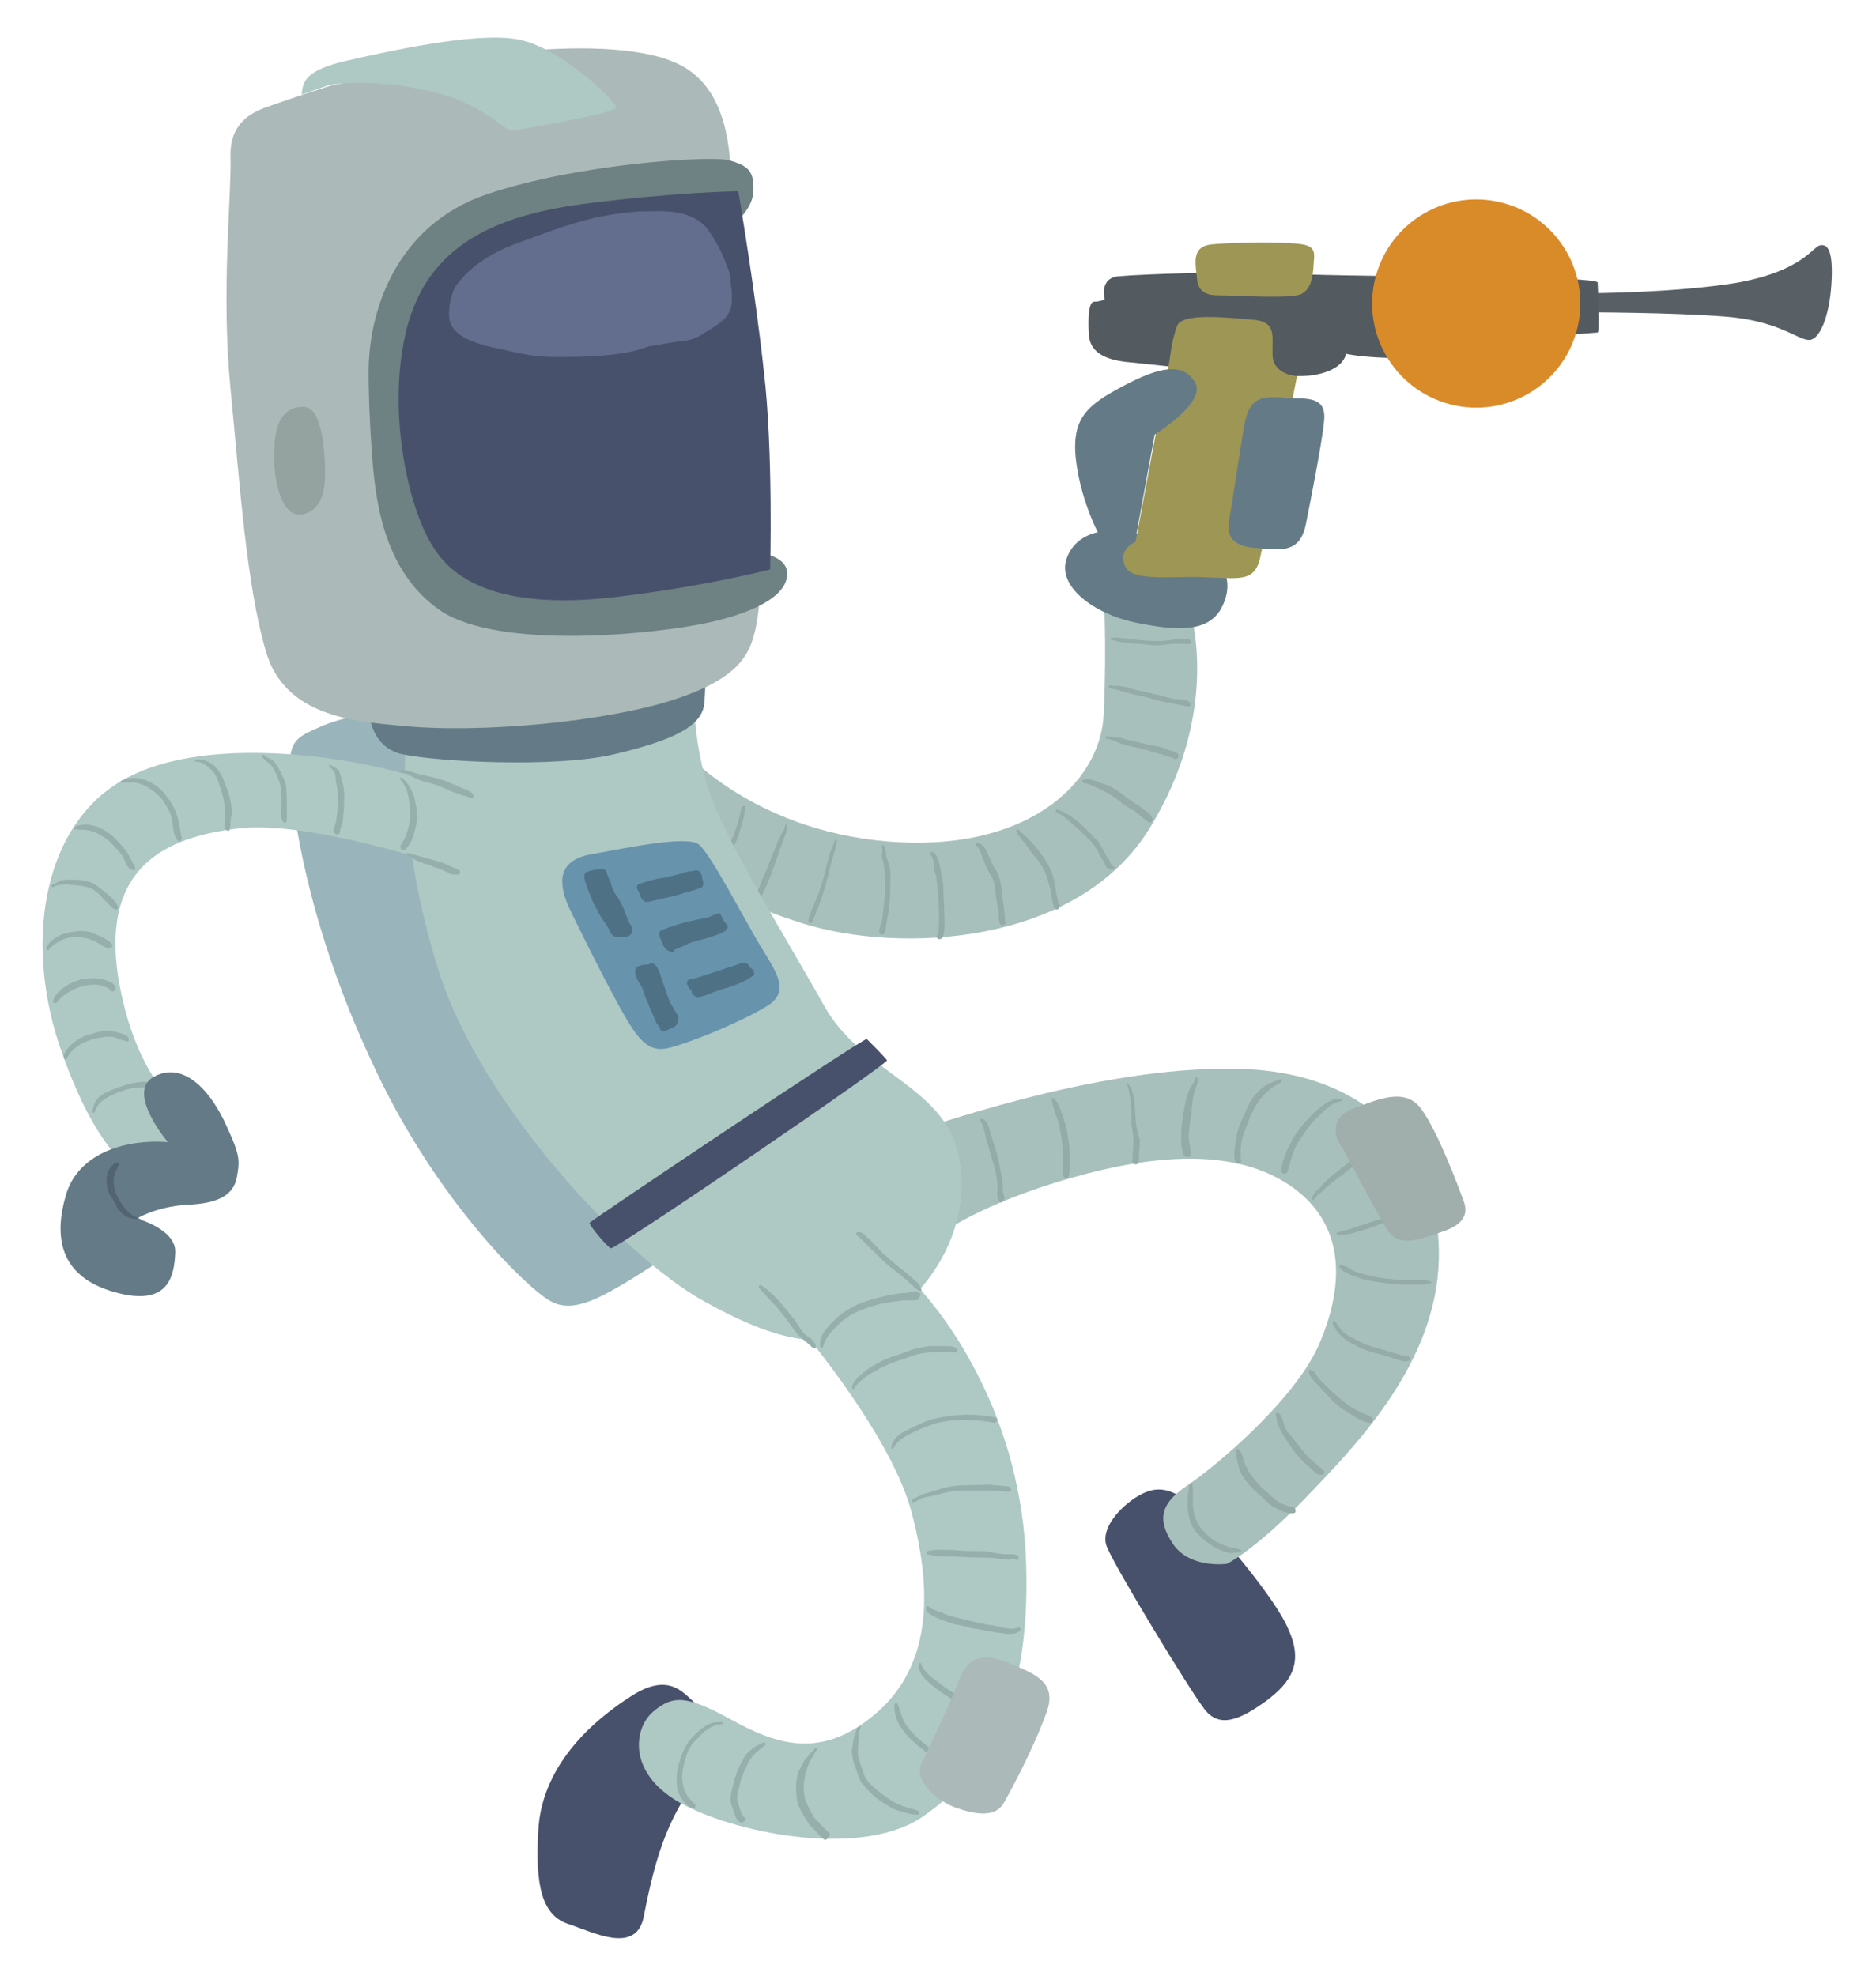 <?xml version="1.0" encoding="utf-8"?>
<!-- Generator: Adobe Illustrator 22.0.1, SVG Export Plug-In . SVG Version: 6.00 Build 0)  -->
<svg version="1.1" id="Layer_1" xmlns="http://www.w3.org/2000/svg" xmlns:xlink="http://www.w3.org/1999/xlink" x="0px" y="0px"
	 viewBox="0 0 176.6 186" style="enable-background:new 0 0 176.6 186;" xml:space="preserve">
<style type="text/css">
	.st0{fill:#A8C0BC;}
	.st1{fill:#94ABA8;}
	.st2{fill:#99B5BB;}
	.st3{fill:#647B87;}
	.st4{fill:#586066;}
	.st5{fill:#48516C;}
	.st6{fill:#535A60;}
	.st7{fill:#9E9654;}
	.st8{fill:#DA8B29;}
	.st9{fill:#A0AEAC;}
	.st10{fill:#AEC8C4;}
	.st11{fill:#ABB9B8;}
	.st12{fill:#94A2A0;}
	.st13{fill:#6E8183;}
	.st14{fill:#6893AD;}
	.st15{fill:#4E7185;}
	.st16{fill:#97AFAC;}
	.st17{fill:#516470;}
	.st18{fill:#636E8F;}
</style>
<g>
	<path class="st0" d="M64.1,70.4c0,0,6.5,7.7,19.4,8.8c12.9,1.1,20.1-5.3,20.4-12c0.3-6.7,0-11.1,0-11.1s8.1,1.1,8.1,1.3
		c0.1,0.3,3,9.6-3.8,20.6c-6.8,11-23.5,11.8-32.7,8.9c-9.2-2.9-10.6-5.8-10.6-5.8L64.1,70.4z"/>
	<g>
		<path class="st1" d="M69.8,76c-0.2,1.1-0.6,2.4-1.1,3.4c-0.5,1.1-1,2.2-1.7,3.2c-0.2,0.2,0.2,0.5,0.4,0.2c0.8-1,1.2-2.2,1.8-3.4
			c0.3-0.5,0.4-1.1,0.6-1.7c0.2-0.6,0.3-1.2,0.4-1.8C70.2,75.9,69.9,75.8,69.8,76z"/>
		<path class="st1" d="M74.1,77.7c0-0.1-0.2-0.1-0.2,0c0,0.3-0.2,0.6-0.4,0.9c-0.1,0.3-0.3,0.6-0.4,0.9c-0.3,0.7-0.5,1.3-0.8,2
			c-0.2,0.6-0.5,1.1-0.7,1.7c-0.2,0.5-0.4,1.1-0.7,1.4c-0.2,0.2,0.1,0.6,0.4,0.4c0.3-0.4,0.5-0.9,0.7-1.3c0.3-0.7,0.6-1.3,0.8-2
			c0.3-0.7,0.5-1.5,0.8-2.2c0.1-0.4,0.3-0.8,0.4-1.1C74.1,78.1,74.1,77.9,74.1,77.7z"/>
		<path class="st1" d="M78.6,79.1c-0.2,0.6-0.5,1.1-0.6,1.7c-0.2,0.6-0.3,1.3-0.5,1.9c-0.2,0.7-0.4,1.3-0.7,2
			c-0.2,0.6-0.6,1.3-0.7,1.9c0,0.3,0.3,0.4,0.4,0.1c0.5-1.2,1-2.5,1.3-3.7c0.2-0.6,0.3-1.3,0.5-2c0.2-0.6,0.4-1.3,0.5-1.9
			C78.9,79,78.6,79,78.6,79.1z"/>
		<path class="st1" d="M83.7,81.4c-0.1-0.4-0.3-0.7-0.3-1.1c0-0.3-0.1-0.5-0.2-0.7c-0.1-0.1-0.3,0-0.2,0.1c0.1,0.2,0.1,0.5,0,0.7
			c0,0.3,0.1,0.7,0.2,1c0.1,0.7,0.1,1.6,0.1,2.3c0,0.8-0.1,1.6-0.2,2.4c0,0.3-0.1,0.7-0.2,1c-0.1,0.2-0.2,0.5-0.1,0.7
			c0.1,0.2,0.3,0.2,0.4,0.1c0.2-0.2,0.2-0.5,0.2-0.8c0.1-0.3,0.1-0.7,0.2-1c0.1-0.8,0.2-1.6,0.2-2.3C83.8,83,83.9,82.1,83.7,81.4z"
			/>
		<path class="st1" d="M88.9,86.3c0-1-0.1-1.9-0.1-2.9c-0.1-0.7-0.2-1.5-0.4-2.2c-0.1-0.3-0.3-1.1-0.7-1c-0.1,0-0.2,0.1-0.1,0.2
			c0.2,0.3,0.3,0.7,0.3,1.1c0,0.3,0.1,0.6,0.2,0.9c0.1,0.5,0.1,0.9,0.2,1.4c0,0.8,0.1,1.6,0.1,2.4c0,0.6,0,1.3-0.2,1.9
			c-0.1,0.3,0.3,0.4,0.5,0.2C89,87.7,88.9,86.8,88.9,86.3z"/>
		<path class="st1" d="M94.6,86.7c0-0.7-0.1-1.3-0.2-2c-0.1-0.8-0.1-1.5-0.4-2.3c-0.1-0.3-0.3-0.6-0.5-0.9c-0.2-0.4-0.3-0.7-0.5-1.1
			c-0.2-0.5-0.4-0.9-1-1.1c-0.2,0-0.2,0.2-0.1,0.3c0.2,0.1,0.3,0.4,0.4,0.6c0.1,0.3,0.2,0.6,0.3,0.8c0.2,0.6,0.5,1.1,0.8,1.6
			c0.3,0.6,0.3,1.4,0.4,2.1c0.1,0.4,0.1,0.8,0.2,1.2c0,0.3,0,0.6,0.1,1c0,0.1,0.2,0.2,0.3,0.2c0.1,0,0.2-0.1,0.3-0.2
			C94.8,86.9,94.7,86.7,94.6,86.7z"/>
		<path class="st1" d="M99.6,85C99.7,85,99.7,85,99.6,85c0-0.2,0-0.4-0.1-0.6c-0.1-0.4-0.1-0.7-0.2-1.1c-0.1-0.7-0.3-1.4-0.7-2
			c-0.3-0.6-0.8-1.2-1.2-1.7c-0.5-0.6-1-1-1.5-1.5c-0.1-0.1-0.3,0-0.2,0.2c0.2,0.5,0.7,0.9,1,1.4c0.4,0.6,0.9,1.1,1.3,1.7
			c0.4,0.6,0.6,1.3,0.8,2c0.2,0.6,0.2,1.3,0.4,2c0.1,0.2,0.3,0.3,0.5,0.1c0,0,0,0,0,0C99.8,85.3,99.8,85.1,99.6,85z"/>
		<path class="st1" d="M104.9,81.7c0-0.1-0.1-0.2-0.2-0.2c0,0,0,0-0.1-0.1c0-0.1-0.1-0.2-0.1-0.3c-0.2-0.3-0.4-0.6-0.6-1
			c-0.2-0.3-0.3-0.6-0.5-0.9c-0.2-0.2-0.5-0.4-0.7-0.7c-0.9-0.9-1.9-1.9-3.2-2.3c-0.1,0-0.2,0.2-0.1,0.2c0.6,0.3,1.2,0.8,1.7,1.3
			c0.6,0.5,1.1,1,1.6,1.5c0.5,0.5,0.8,1.3,1.2,1.9c0.1,0.2,0.3,0.9,0.7,0.7C104.8,81.9,104.9,81.8,104.9,81.7
			C104.9,81.7,104.9,81.7,104.9,81.7z"/>
		<path class="st1" d="M107.4,76c-0.2-0.2-0.5-0.3-0.7-0.5c-0.4-0.2-0.7-0.5-1-0.7c-0.5-0.4-1.1-0.8-1.8-1c-0.6-0.2-1.3-0.6-1.9-0.4
			c-0.2,0-0.1,0.3,0,0.3c0.6,0.1,1.2,0.4,1.8,0.7c0.6,0.3,1.1,0.6,1.7,1.1c0.2,0.2,0.4,0.3,0.7,0.5c0.3,0.2,0.6,0.3,0.8,0.5
			c0.2,0.2,0.4,0.3,0.6,0.5c0.2,0.1,0.3,0.3,0.6,0.4c0.1,0.1,0.3-0.1,0.3-0.2C108.5,76.6,107.7,76.3,107.4,76z"/>
		<path class="st1" d="M110.9,71c-0.2-0.3-0.6-0.3-0.9-0.4c-0.6-0.3-1.3-0.4-1.9-0.5c-0.7-0.2-1.4-0.3-2.1-0.5
			c-0.3-0.1-0.6-0.2-0.9-0.2c-0.3-0.1-0.6,0-0.9-0.1c-0.1,0-0.2,0.2-0.1,0.2c0.5,0.1,1,0.3,1.4,0.5c0.6,0.2,1.3,0.3,2,0.5
			c0.6,0.1,1.3,0.4,1.9,0.5c0.2,0.1,0.4,0.2,0.6,0.2c0.1,0.1,0.4,0.1,0.5,0.2C110.7,71.6,111.1,71.3,110.9,71z"/>
		<path class="st1" d="M112,66.1c-0.4-0.3-1-0.3-1.4-0.3c-0.7-0.1-1.4-0.4-2.1-0.5c-0.7-0.2-1.4-0.3-2.1-0.5
			c-0.3-0.1-0.6-0.2-0.9-0.2c-0.3-0.1-0.7,0-1-0.1c-0.1,0-0.2,0.1-0.1,0.2c0.2,0.1,0.4,0.2,0.7,0.2c0.3,0.1,0.6,0.2,1,0.3
			c0.7,0.2,1.4,0.3,2.1,0.5c0.7,0.2,1.4,0.4,2.1,0.5c0.5,0.1,1,0.2,1.5,0.3C112.1,66.6,112.2,66.2,112,66.1z"/>
		<path class="st1" d="M111.9,60.2c-0.5,0-1-0.1-1.4,0c-0.7,0.1-1.5,0.2-2.3,0.1c-0.7,0-1.4-0.1-2.1-0.2c-0.5,0-1.1-0.2-1.6,0
			c-0.1,0,0,0.1,0,0.1c0.5,0.1,1,0.3,1.6,0.3c0.7,0.1,1.4,0.1,2.1,0.2c0.7,0.1,1.4,0,2.1-0.1c0.5,0,1.1,0,1.6,0
			C112.2,60.7,112.2,60.2,111.9,60.2z"/>
	</g>
	<path class="st2" d="M36.2,67c0,0-3.1,0.2-5.8,1.3c-2.7,1.2-3.4,1.3-3,5.6c0.4,4.4,2.1,14.6,8,26.9c5.8,12.3,14.2,20.4,16.3,21.6
		c2.1,1.3,4.6-0.1,7.9-2.1c3.3-2.1,4.7-3,4.7-3l-17.7-25L39,67H36.2z"/>
	<path class="st3" d="M104.1,50c0,0-2.8,0-3.7,2.6c-0.9,2.6,2.6,5.2,6.5,6c3.9,0.8,7,1,8.2-1.6c1.2-2.6-0.4-4-0.4-4l-6.3-2.6
		L104.1,50z"/>
	<path class="st4" d="M149.4,27.6c0,0,8.2,0,14.2-1c6-1.1,7-3.3,7.7-3.5c0.8-0.2,1.3,0.6,1.1,3.7c-0.2,3-1.1,5.2-2.1,5.2
		c-1.1,0-2.8-1.8-7.9-2.2c-5.1-0.4-13-0.4-13-0.4V27.6z"/>
	<path class="st5" d="M112.5,142.1c-1-1.1-2.6-2.4-4.5-1.7c-1.9,0.7-4.6,3.3-3.8,5.2c0.8,2,7.8,13.5,9.2,15.3c1.4,1.8,3.3,1,5.8-0.8
		c2.4-1.8,3.5-3.6,2.1-6.7c-1.3-3.2-7.4-10-7.4-10L112.5,142.1z"/>
	<path class="st6" d="M150.4,26.6c0,0,0.2,4.7,0,4.7c-0.2,0-15.1,1.2-15.3,1.2c-0.2,0,0,1.2-3.3,1.2c-3.4,0-5.1-0.4-5.1-0.4
		s-0.1,1.5-3,2c-2.9,0.5-15.1-1-17.4-1.2c-2.2-0.2-3.7-0.9-3.8-2.6c-0.1-1.7,0-3.1,0.5-3.1c0.5,0,1-0.2,1-0.2s-0.6-2.1,1.4-2.2
		c2-0.2,11.5-0.5,14.3-0.3C122.6,25.9,132,26,132,26S150.4,26,150.4,26.6z"/>
	<path class="st7" d="M112.7,26.4c-0.1-1.4-0.7-3.2,1.4-3.4c2.1-0.2,5.9-0.2,7.5-0.1c1.6,0.1,2.2,0.3,2.1,1.4
		c-0.1,1.1,0,3.2-1.6,3.5c-1.6,0.3-6.1,0-7.5,0C113.3,27.8,112.8,27.2,112.7,26.4z"/>
	<path class="st7" d="M110.1,33.9L106.9,51c0,0-1.5,0.6-1.1,2c0.4,1.4,2.1,1.4,6.3,1.3c4.1,0,5.9,0.8,6.5-1.7
		c0.6-2.5,3.5-17.2,3.5-17.2s-2.2-0.1-2.3-1.9c-0.1-1.7,0.5-3.2-1.8-3.4c-2.4-0.2-6.8-0.7-7.2,0.6C110.3,32,110.1,33.9,110.1,33.9z"
		/>
	<ellipse transform="matrix(0.258 -0.966 0.966 0.258 75.504 155.369)" class="st8" cx="138.9" cy="28.6" rx="9.8" ry="9.8"/>
	<path class="st3" d="M106.9,50.7l1.8-9.8c0,0,4.9-3,3.8-4.9c-1.1-1.9-3.3-1.5-6.7,0.3c-3.4,1.8-5,3-4.5,7.1
		c0.5,4.1,2.4,7.4,2.4,7.4H106.9z"/>
	<path class="st3" d="M120.7,37.4c-1.7,0-3.1-0.3-3.6,2.8c-0.5,3-1.1,7.1-1.4,8.8c-0.3,1.7,0.6,2.5,2.8,2.6c2.2,0.2,3.8,0.4,4.4-2.1
		c0.5-2.5,1.5-7.6,1.7-9.5c0.3-1.9-0.4-2.4-2-2.5C121.1,37.5,120.7,37.4,120.7,37.4z"/>
	<path class="st0" d="M85.8,106.5c0.8,0,17-6.2,30.7-5.9c13.7,0.3,19.6,9.4,18.9,18.9c-0.7,9.5-8.1,16.9-12.7,21.7
		c-4.7,4.8-7.2,6-7.2,6s-3.5,0.5-5.1-1.9c-1.6-2.4-1-3.9,1.4-5.5c2.4-1.6,9.9-7.8,12.3-13.1c2.4-5.4,2.8-11.5-2.8-15.2
		c-5.6-3.7-13.8-2.7-21.9-0.2c-8.1,2.5-11.5,5.3-11.5,5.3L85.8,106.5z"/>
	<g>
		<path class="st1" d="M94.5,112.5c-0.1-0.1-0.1-0.5-0.1-0.6c0-0.2,0-0.4,0-0.6c-0.2-0.9-0.3-1.7-0.5-2.5c-0.2-0.8-0.5-1.6-0.7-2.3
			c-0.1-0.4-0.3-1.1-0.8-1.2c-0.1,0-0.2,0.1-0.1,0.2c0.3,0.5,0.4,1,0.5,1.6c0.3,0.9,0.5,1.8,0.8,2.7c0.2,0.7,0.3,1.4,0.3,2.1
			c0,0.4-0.1,1,0.3,1.3C94.4,113.2,94.7,112.8,94.5,112.5z"/>
		<path class="st1" d="M100.7,108.7c0-0.6-0.1-1.3-0.2-1.9c-0.1-0.7-0.3-1.3-0.5-1.9c-0.2-0.5-0.4-1.2-0.8-1.5
			c-0.1-0.1-0.2,0-0.2,0.1c0.1,0.6,0.3,1.2,0.5,1.7c0.2,0.6,0.3,1.2,0.4,1.8c0.1,0.6,0.2,1.3,0.2,1.9c0,0.6-0.1,1.2,0,1.8
			c0.1,0.3,0.5,0.3,0.5,0C100.8,110.1,100.7,109.3,100.7,108.7z"/>
		<path class="st1" d="M106.9,105.2c-0.1-1,0-2.3-0.7-3.2c-0.1-0.1-0.2,0-0.1,0.1c0.2,0.4,0.2,0.9,0.3,1.3c0.1,0.7,0.1,1.4,0.1,2.1
			c0,0.6,0.2,1.2,0.2,1.8c0,0.7-0.1,1.3-0.1,2c0,0.4,0.6,0.4,0.6,0c0-0.7,0.1-1.3,0.1-2C107.1,106.6,106.9,105.9,106.9,105.2z"/>
		<path class="st1" d="M112.6,101.4c-0.2,0.5-0.6,1-0.8,1.6c-0.2,0.6-0.3,1.2-0.4,1.8c-0.1,0.6-0.2,1.3-0.2,1.9c0,0.3,0,0.6,0,0.9
			c0,0.3,0.1,0.6,0.2,1c0,0.2,0.2,0.3,0.4,0.3c0,0,0,0,0.1,0c0.2,0,0.2-0.3,0.2-0.4c0-0.5-0.2-0.9-0.2-1.4c0-0.6,0.1-1.3,0.2-1.9
			c0.1-0.6,0.1-1.2,0.2-1.8c0.1-0.6,0.4-1.2,0.5-1.8C112.8,101.4,112.6,101.3,112.6,101.4z"/>
		<path class="st1" d="M120.5,101.6c-0.9,0.3-1.6,0.6-2.2,1.3c-0.7,0.7-1,1.7-1.4,2.5c-0.2,0.5-0.4,1-0.5,1.5
			c-0.1,0.5-0.1,0.9-0.2,1.4c0,0.3-0.1,1.4,0.5,1.2c0.1-0.1,0.2-0.2,0.1-0.3c0.1,0.1,0-0.1,0-0.1c0-0.1,0-0.2,0-0.3
			c0-0.2,0-0.4,0-0.6c0-0.9,0.4-1.8,0.7-2.6c0.6-1.6,1.5-3,3.1-3.7C120.7,101.7,120.6,101.5,120.5,101.6z"/>
		<path class="st1" d="M126.3,103.5c-0.6-0.2-1.3,0.2-1.7,0.5c-0.7,0.5-1.3,1.1-1.9,1.8c-0.5,0.6-1,1.3-1.3,2
			c-0.4,0.7-0.7,1.6-0.8,2.4c0,0.3,0.5,0.4,0.6,0.1c0.2-0.7,0.4-1.5,0.7-2.2c0.3-0.7,0.8-1.3,1.2-1.9c0.4-0.6,1-1.1,1.5-1.6
			c0.3-0.3,0.6-0.5,0.9-0.7c0.3-0.1,0.6-0.2,0.9-0.3C126.4,103.6,126.4,103.6,126.3,103.5z"/>
		<path class="st1" d="M130.7,107.6c-0.7,0.3-1.4,0.4-2.1,0.7c-0.7,0.4-1.3,0.9-2,1.4c-0.6,0.5-1.3,1-1.8,1.5
			c-0.3,0.3-0.5,0.6-0.8,0.8c-0.2,0.2-0.4,0.5-0.5,0.8c0,0.1,0.1,0.2,0.2,0.1c0.2-0.3,0.4-0.5,0.7-0.7c0.3-0.3,0.6-0.6,0.9-0.8
			c0.6-0.5,1.2-0.9,1.8-1.4c0.6-0.5,1.3-1,2-1.4c0.6-0.3,1.4-0.3,1.9-0.8C131.1,107.8,130.9,107.5,130.7,107.6z"/>
		<path class="st1" d="M134.1,113.4c-0.1,0.1-0.5,0.1-0.6,0.2c-0.4,0.1-0.7,0.3-1.1,0.4c-0.8,0.3-1.6,0.5-2.3,0.7
			c-1.4,0.4-2.8,1-4.2,1.3c-0.1,0-0.1,0.2,0,0.2c0.7,0.1,1.4-0.1,2-0.3c0.8-0.2,1.6-0.5,2.3-0.8c0.8-0.2,1.7-0.5,2.5-0.8
			c0.4-0.2,0.8-0.3,1.2-0.4c0.2-0.1,0.4-0.1,0.5-0.3C134.6,113.4,134.2,113.2,134.1,113.4z"/>
		<path class="st1" d="M134.6,120.6c-0.6-0.2-1.4-0.1-2.1-0.1c-0.8,0-1.6-0.1-2.4-0.2c-0.8-0.1-1.5-0.3-2.2-0.5
			c-0.4-0.1-0.7-0.3-1-0.5c-0.2-0.1-0.4-0.2-0.7-0.2c-0.1,0-0.2,0.2-0.1,0.2c0.1,0.1,0.2,0.2,0.3,0.3c0.1,0.1,0.3,0.2,0.4,0.2
			c0.3,0.2,0.6,0.3,0.9,0.4c0.7,0.3,1.5,0.4,2.2,0.5c0.7,0.1,1.5,0.2,2.2,0.2c0.4,0,0.8,0,1.2,0c0.4,0,0.8,0,1.2-0.1
			C134.8,120.9,134.8,120.6,134.6,120.6z"/>
		<path class="st1" d="M132.6,127.7c-0.3-0.1-0.6-0.1-0.9-0.2c-0.3-0.1-0.7-0.2-1-0.3c-0.7-0.2-1.3-0.4-2-0.6
			c-0.6-0.2-1.2-0.6-1.8-0.9c-0.5-0.3-0.9-0.8-1.2-1.3c-0.1-0.1-0.2-0.1-0.2,0c-0.1,0.3,0.1,0.4,0.2,0.6c0.1,0.3,0.3,0.5,0.5,0.7
			c0.5,0.5,1.3,0.9,1.9,1.2c0.7,0.3,1.5,0.5,2.3,0.7c0.4,0.1,0.8,0.3,1.2,0.4c0.3,0.1,0.7,0.2,1,0.1
			C132.8,128,132.8,127.8,132.6,127.7z"/>
		<path class="st1" d="M129.1,133.4c-0.3-0.2-0.6-0.3-0.9-0.4c-0.3-0.2-0.6-0.3-0.9-0.5c-0.7-0.4-1.3-1-1.9-1.5
			c-0.5-0.5-1.1-1-1.5-1.6c-0.1-0.2-0.4-0.6-0.7-0.4c0,0,0,0.1,0,0.1c0.1,0.4,0.3,0.7,0.6,1c0.6,0.6,1.1,1.2,1.7,1.8
			c0.5,0.5,1.1,0.9,1.8,1.3c0.5,0.3,1.2,0.8,1.8,0.7C129.3,133.8,129.3,133.5,129.1,133.4z"/>
		<path class="st1" d="M124.6,138.4c-0.5-0.4-0.9-0.8-1.4-1.2c-0.5-0.5-0.9-1.1-1.4-1.7c-0.4-0.5-0.9-1-1-1.7
			c-0.1-0.3-0.2-0.8-0.6-0.8c-0.1,0-0.1,0-0.1,0.1c0.1,1.2,0.7,2,1.3,2.9c0.4,0.6,0.8,1.1,1.3,1.6c0.3,0.3,0.6,0.5,0.8,0.7
			c0.2,0.2,0.4,0.5,0.8,0.5C124.5,138.9,124.8,138.6,124.6,138.4z"/>
		<path class="st1" d="M121.8,141.9c-0.4-0.1-0.7-0.2-1-0.3c-0.3-0.1-0.6-0.3-0.8-0.5c-0.3-0.2-0.5-0.5-0.8-0.7
			c-0.3-0.3-0.6-0.5-0.8-0.8c-0.5-0.5-0.9-1.1-1.2-1.8c-0.2-0.4-0.2-1.2-0.7-1.4c-0.1,0-0.2,0-0.2,0.1c0.1,0.6,0.2,1.3,0.4,1.9
			c0.3,0.7,0.8,1.3,1.4,1.9c0.3,0.3,0.6,0.5,0.9,0.8c0.3,0.3,0.5,0.5,0.8,0.7c0.6,0.3,1.4,0.8,2.1,0.6
			C122,142.3,122,142,121.8,141.9z"/>
		<path class="st1" d="M116.8,145.9c-0.2-0.1-0.5-0.2-0.8-0.2c-0.4-0.1-0.7-0.2-1.1-0.4c-0.7-0.3-1.2-0.7-1.7-1.3
			c-0.6-0.6-0.8-1.4-0.9-2.2c0-0.4,0-0.7,0-1.1c0-0.2,0-0.4,0-0.5c0-0.2-0.1-0.3,0-0.5c0-0.1-0.1-0.2-0.2-0.1
			c-0.2,0.2-0.2,0.5-0.2,0.7c-0.1,0.4-0.1,0.9-0.1,1.3c0,0.9,0.2,1.8,0.7,2.5c0.5,0.6,1.1,1.1,1.8,1.5c0.3,0.2,0.8,0.4,1.1,0.5
			c0.2,0,0.4,0.1,0.5,0.1c0.2,0,0.4-0.1,0.6-0.1C116.8,146.2,116.9,146,116.8,145.9z"/>
	</g>
	<path class="st9" d="M126.4,108.1c-0.9-1.1-1.2-3,1.1-3.8c2.2-0.8,4.8-2,6.3,0.1c1.5,2,3.5,7.3,4,8.7c0.5,1.4-0.3,2.3-2.2,2.9
		c-1.9,0.6-4,1.6-5.1-0.4C129.3,113.6,126.4,108.1,126.4,108.1z"/>
	<path class="st10" d="M38.2,69.7c0,0-0.9,9,3.1,21.7c4,12.6,17.4,26.9,25,31.1c7.6,4.2,12.3,4.9,17.3,1.5c5-3.4,8.1-9.8,6.5-15.8
		c-1.6-6-9.1-7.4-12.5-13.5c-3.4-6.1-9.8-16.3-11.1-21c-1.3-4.7-1-7.2-1.3-7.1C64.9,66.6,38.2,69.7,38.2,69.7z"/>
	<path class="st3" d="M34.7,66.5c0,0-0.1,3.8,3.2,4.5c3.3,0.7,14.4,1.3,19.9,0c5.5-1.3,8.3-2.6,8.5-4.8c0.2-2.2,0-3.2,0-3.2
		l-30.6,2.5L34.7,66.5z"/>
	<path class="st11" d="M37.6,68.3c-4.3-0.4-10.9-0.9-12.6-7.1c-1.8-6.2-2.4-15.4-3.3-24.6c-0.9-9.2,0.1-18,0-21.9
		c-0.1-3.9,3.2-4.5,4.2-4.9c1.1-0.4,5.3-1.8,5.5-1.8c0.2,0,13.7-2.7,18.1-3.2C53.8,4.4,60.2,4.3,63.8,6c3.6,1.7,4.9,5.7,5,10.7
		c0.1,5.1,2.7,35.3,2.7,35.3s0.3,3-0.2,6.2c-0.5,3.2-1.4,5.5-7.7,7.6C57.3,67.9,45.2,69.1,37.6,68.3z"/>
	<path class="st10" d="M28.4,8.9L31,8c0,0,3.5-0.7,9.1,0.5c5.6,1.2,7.3,3.9,8.2,3.8c1-0.2,9.7-1.6,9.7-2.2c0-0.6-5.3-5.7-9.3-6.4
		c-4-0.7-12,1.1-16,2S28.5,7.7,28.4,8.9z"/>
	<path class="st12" d="M28.5,48.4c-1.6,0.4-2.7-2.1-2.7-5.6c0-3.5,1.2-4.5,2.7-4.5c1.5-0.1,2,2.7,2.1,5.7
		C30.7,46.9,29.9,48.1,28.5,48.4z"/>
	<path class="st13" d="M34.7,35.4c-0.1-6.1,2.6-14.2,11.1-17.1c8.5-2.9,21.3-3.7,22.9-3.2c1.6,0.5,2.4,0.9,2.2,3.1
		c-0.2,2.1-3,3.8-3,3.8l2.6,29.9c0,0,3.5,0.1,3.6,2c0.1,1.9-2.4,3.6-7.4,4.7c-5,1.1-19.6,2.6-25.2-1.1c-5.6-3.8-6.2-10.9-6.5-15
		C34.7,38.4,34.7,35.4,34.7,35.4z"/>
	<path class="st5" d="M69.5,18c-0.1,0-6.2,0.1-14.6,1.2c-8.3,1.1-14.6,3.9-16.6,11.7c-2,7.8,0.2,17.7,2.9,21.2
		c2.6,3.6,8.2,5.1,16.7,4.1c8.5-1,14.6-2.6,14.6-2.6s0.3-11.3-0.6-18.7C71.1,27.4,69.5,18,69.5,18z"/>
	<path class="st5" d="M57.5,117.5c-0.2,0-2.1-2.2-2-2.4c0.1-0.2,25.9-17.5,26.1-17.3c0.2,0.2,1.7,1.7,1.9,2
		C83.8,100,58.2,117.5,57.5,117.5z"/>
	<path class="st14" d="M53.6,85.5c-1-2.2-1.3-4.5,2.1-5.1c3.4-0.6,9-1.8,10.1-0.9c1.1,0.9,4.2,6.9,5.7,9.4c1.5,2.5,3,4.4,0.7,5.8
		c-2.3,1.4-6.2,3-8.1,3.6c-1.8,0.6-3,1-4.7-1.7C57.7,94,53.6,85.5,53.6,85.5z"/>
	<g>
		<path class="st15" d="M59.5,87.4c0-0.2-0.2-0.4-0.3-0.6c-0.1-0.3-0.3-0.7-0.4-1c-0.2-0.6-0.5-1.1-0.9-1.7c-0.2-0.3-0.3-0.6-0.4-1
			c-0.1-0.3-0.3-0.6-0.4-1c-0.1-0.2-0.2-0.3-0.4-0.3c-0.5,0-1,0.1-1.5,0.3c-0.2,0.1-0.2,0.3-0.2,0.5c0.1,0.5,0.3,1,0.5,1.5
			c0.2,0.6,0.5,1.2,0.8,1.7c0.2,0.5,0.5,0.8,0.8,1.3c0.1,0.1,0.1,0.2,0.2,0.3c0,0.1,0.1,0.2,0.1,0.3c0.2,0.3,0.4,0.5,0.7,0.5
			c0,0,0,0,0.1,0c0.1,0,0.2,0,0.3,0c0.1,0,0.2,0,0.3,0C59.1,88.2,59.7,87.9,59.5,87.4z"/>
		<path class="st15" d="M63.7,95.4c-0.2-0.3-0.4-0.7-0.6-1c-0.3-0.7-0.5-1.4-0.8-2.2c-0.2-0.6-0.3-1.2-0.8-1.5c-0.1-0.1-0.2,0-0.3,0
			c-0.1,0.1-0.2,0.1-0.4,0.1c-0.3,0-0.6,0.1-0.8,0.2c-0.1,0-0.2,0.1-0.2,0.3c0,0.1,0,0.2,0,0.3c0,0,0,0.1,0,0.1
			c0.1,0.3,0.2,0.5,0.3,0.7c0.2,0.3,0.4,0.6,0.5,1c0.1,0.3,0.2,0.6,0.3,0.8c0.2,0.5,0.4,0.9,0.6,1.4c0.1,0.2,0.2,0.5,0.3,0.7
			c0.1,0.1,0.2,0.3,0.3,0.4c0,0.3,0.3,0.5,0.6,0.3c0.4-0.2,1.1-0.3,1.1-0.9C64,95.8,63.8,95.6,63.7,95.4z"/>
		<path class="st15" d="M66.2,83.1c-0.1-0.4-0.1-0.9-0.4-1.1c-0.1-0.1-0.4-0.1-0.6,0c-0.3,0-0.7,0.1-1,0.2c-0.7,0.2-1.5,0.4-2.2,0.5
			c-0.6,0.1-1.2,0.3-1.8,0.5c-0.2,0-0.3,0.3-0.2,0.5c0.1,0.2,0.2,0.4,0.3,0.6c0,0.2,0.1,0.3,0.2,0.4c0.1,0.1,0.2,0.2,0.4,0.2
			c0,0,0.1,0,0.1,0c0.9-0.2,1.7-0.4,2.6-0.6c0.4-0.1,0.9-0.3,1.3-0.4c0.4-0.1,0.8-0.2,1.2-0.4C66.2,83.4,66.2,83.2,66.2,83.1z"/>
		<path class="st15" d="M68.4,87c-0.2-0.2-0.4-0.5-0.5-0.8c-0.1-0.2-0.3-0.3-0.4-0.2c-0.1,0.1-0.3,0.1-0.5,0.2
			c-0.2,0.1-0.4,0.2-0.6,0.2c-0.5,0.1-0.9,0.2-1.4,0.3c-0.9,0.2-1.9,0.5-2.8,0.9C62,87.8,62,88,62.1,88.2c0.3,0.6,0.3,1.2,1.1,1.4
			c0.2,0.1,0.3-0.1,0.3-0.2c0,0,0,0,0,0c0.2-0.1,0.5-0.2,0.7-0.3c0.3-0.1,0.6-0.3,0.9-0.4c0.6-0.2,1.2-0.3,1.8-0.5
			c0.5-0.2,1-0.3,1.4-0.6C68.5,87.4,68.6,87.2,68.4,87z"/>
		<path class="st15" d="M70.9,91.3c-0.1-0.1-0.3-0.2-0.3-0.3c-0.1-0.1-0.1-0.2-0.3-0.3c-0.3-0.2-0.6,0-0.9,0.1
			c-0.5,0.2-1,0.3-1.5,0.5c-1,0.3-2,0.7-3,0.9c-0.2,0-0.3,0.3-0.2,0.5c0.1,0.2,0.2,0.4,0.4,0.5c0,0.3,0.1,0.5,0.4,0.6
			c0.1,0.2,0.3,0.2,0.4,0c0.3,0,0.7-0.2,1-0.3c0.5-0.2,1-0.4,1.5-0.5c0.9-0.3,1.7-0.6,2.4-1.1C71.1,91.8,71,91.6,70.9,91.3z"/>
	</g>
	<path class="st10" d="M42.2,81.6c0,0-13.3-4.5-19.9-3.6c-6.7,0.8-12.7,3.6-11.2,13.8c1.6,10.2,6.6,13.2,6.6,13.2s0.8,5.1,0.8,5.3
		c0,0.2-5.2-0.1-5.4,0c-0.2,0.1-3.7-1.1-7.3-11.3c-3.6-10.2-1.7-20.7,5-25.1c6.6-4.4,18.2-3,23.3-2c5.1,1,8.9,2.5,9.2,2.6
		c0.2,0.1,1.6,1.5,1.1,4.1C43.9,81.2,42.2,81.6,42.2,81.6z"/>
	<g>
		<path class="st16" d="M12.7,81.6c-0.3-0.5-0.5-1.1-0.9-1.6c-0.4-0.5-0.8-0.9-1.2-1.3c-0.9-0.8-2.3-1.4-3.5-0.9
			C7,77.8,6.9,77.9,7,78c0,0,0,0,0,0c0,0.1,0.1,0.1,0.2,0c-0.1,0.1,0.4,0.1,0.5,0.1c0.4,0,0.8,0.1,1.2,0.2c0.6,0.3,1.1,0.6,1.5,1
			c0.4,0.4,0.9,0.9,1.2,1.4c0.2,0.4,0.4,1.2,1,1.2C12.7,82,12.8,81.8,12.7,81.6z"/>
		<path class="st16" d="M17.1,78.8c-0.2-0.7-0.2-1.5-0.5-2.2c-0.2-0.7-0.7-1.4-1.2-2c-1-1.1-2.6-1.8-4-1.1c-0.1,0.1,0,0.2,0.1,0.2
			c0.8-0.1,1.5-0.1,2.2,0.3c0.6,0.3,1.2,0.8,1.6,1.3c0.4,0.6,0.8,1.2,0.9,1.9c0.1,0.5,0.1,1.3,0.4,1.7
			C16.8,79.4,17.2,79.1,17.1,78.8z"/>
		<path class="st16" d="M21.8,76c-0.1-0.8-0.3-1.5-0.6-2.2c-0.2-0.6-0.5-1.2-1-1.7c-0.5-0.4-1.1-0.7-1.7-0.6c-0.2,0-0.2,0.2,0,0.2
			c0.6,0,1.2,0.5,1.6,1c0.4,0.5,0.5,1.1,0.7,1.6c0.2,0.6,0.3,1.2,0.4,1.8c0,0.3,0,0.6,0,0.9c0,0.3-0.1,0.7,0,1
			c0.1,0.2,0.4,0.3,0.4,0.1c0.1-0.3,0.1-0.6,0.1-0.9C21.8,76.8,21.9,76.4,21.8,76z"/>
		<path class="st16" d="M26.9,73.8c-0.2-0.6-0.5-1.2-0.8-1.7c-0.1-0.2-0.3-0.4-0.5-0.6c-0.2-0.1-0.5-0.2-0.7-0.4
			c-0.1-0.1-0.2,0-0.2,0.1c0,0.1,0.1,0.2,0.2,0.3c0.2,0.2,0.4,0.3,0.6,0.5c0.4,0.5,0.6,1.1,0.8,1.6c0.2,0.6,0.2,1.3,0.2,2
			c0,0.5-0.2,1.4,0.2,1.8c0.1,0.1,0.2,0.1,0.2,0C27,77.4,27,77.2,27,77c0-0.4,0-0.8,0-1.2C27,75.2,27,74.5,26.9,73.8z"/>
		<path class="st16" d="M32.4,74.8c0-0.7-0.2-1.4-0.4-2c-0.1-0.4-0.5-0.6-0.9-0.8C31,71.9,30.9,72,31,72.1c0.1,0.2,0.3,0.3,0.4,0.5
			c0.2,0.2,0.2,0.6,0.2,0.9c0.2,0.7,0.2,1.4,0.2,2.1c0,0.7-0.1,1.3-0.2,1.9c-0.1,0.3-0.4,0.8,0,1c0.2,0.2,0.5-0.1,0.4-0.4
			c0,0.1,0.2-0.5,0.2-0.5c0.1-0.3,0.1-0.6,0.1-0.8C32.4,76.2,32.4,75.5,32.4,74.8z"/>
		<path class="st16" d="M37.8,73.2c-0.1-0.1-0.2,0.1-0.1,0.2c0.8,0.9,0.9,2.2,0.9,3.4c0,0.7-0.2,1.3-0.4,1.9
			c-0.1,0.2-0.2,0.4-0.3,0.6c-0.1,0.1-0.2,0.2-0.2,0.4c0,0,0,0,0,0c0,0.1,0,0.2,0.1,0.3c0.4,0.2,0.7-0.5,0.9-0.8
			c0.3-0.7,0.5-1.5,0.6-2.3C39.2,75.6,38.9,74,37.8,73.2z"/>
		<path class="st16" d="M11.1,85.3c-0.3-0.6-0.8-1-1.3-1.4C9.4,83.6,9,83.2,8.4,83c-0.6-0.2-1.3-0.2-1.9-0.2c-0.3,0-0.5,0-0.8,0.1
			c-0.3,0.1-0.5,0.3-0.8,0.4c-0.1,0.1,0,0.3,0.1,0.2c0.2-0.1,0.4-0.2,0.7-0.2c0.3-0.1,0.7-0.1,1,0c0.6,0,1.2,0.1,1.8,0.3
			c0.5,0.2,0.9,0.6,1.2,1c0.4,0.3,0.7,0.8,1.1,1C11,85.7,11.2,85.5,11.1,85.3z"/>
		<path class="st16" d="M10.5,88.8c-0.4-0.4-1.1-0.7-1.6-0.9c-0.6-0.3-1.3-0.3-2-0.2c-0.6,0.1-1.2,0.2-1.7,0.6
			c-0.3,0.2-0.8,0.6-0.8,1c0,0.1,0.1,0.2,0.2,0.1C4.7,89.2,4.9,89.1,5,89c0.2-0.2,0.4-0.3,0.6-0.4c0.5-0.3,1.1-0.4,1.6-0.4
			c0.5,0,1,0.1,1.5,0.3c0.5,0.2,1,0.6,1.5,0.8C10.5,89.3,10.7,89,10.5,88.8z"/>
		<path class="st16" d="M10.9,93c-0.1-0.5-0.8-0.7-1.2-0.8C9,92,8.3,92.1,7.6,92.2c-0.7,0.2-1.3,0.5-1.8,0.9C5.5,93.4,5,93.8,5,94.3
			c0,0.1,0.2,0.2,0.3,0.1c0.5-0.7,1.4-1.2,2.2-1.5c0.9-0.3,2.3-0.4,3,0.4C10.7,93.4,10.9,93.2,10.9,93z"/>
		<path class="st16" d="M12.1,97.7c-0.2-0.4-1-0.5-1.4-0.6c-0.7-0.2-1.4,0-2,0.2c-0.6,0.1-1.2,0.4-1.7,0.8c-0.4,0.3-1,0.9-1,1.4
			c0,0.2,0.2,0.3,0.3,0.1c0.5-1,1.5-1.5,2.5-1.8c0.6-0.1,1.2-0.3,1.8-0.2c0.4,0.1,0.8,0.3,1.3,0.4C12.1,98.1,12.2,97.9,12.1,97.7z"
			/>
		<path class="st16" d="M14.3,101.9c-0.5-0.1-1.1-0.1-1.5,0c-0.6,0.1-1.2,0.3-1.8,0.5c-0.5,0.2-1,0.4-1.5,0.7
			c-0.5,0.4-0.7,0.9-0.8,1.5c0,0.1,0.1,0.2,0.2,0.1c0.2-0.5,0.4-0.9,0.9-1.2c0.4-0.3,0.9-0.5,1.4-0.7c0.6-0.2,1.1-0.4,1.7-0.4
			c0.4-0.1,0.9,0,1.3,0C14.5,102.3,14.6,101.9,14.3,101.9z"/>
	</g>
	<path class="st3" d="M15.8,107.5c0,0-3.9-4.6-1.4-6.1c2.6-1.5,5.1,0.8,6.7,4.1c1.5,3.2,1.5,3.6,1.2,5.3c-0.3,1.7-1.8,2.5-4.7,2.6
		c-3,0.2-4.7,1.3-4.7,1.3s3.7,1,3.6,3.2c-0.1,2.2-0.6,5.2-5.8,3.7c-5.2-1.5-5.6-5.3-4.5-9.1C7.3,108.7,11.5,107.2,15.8,107.5z"/>
	<path class="st17" d="M13.3,114.8c-0.2-0.1-0.2-0.1-0.4-0.2c-0.3-0.1-0.6-0.3-0.8-0.5c-0.4-0.4-0.7-0.8-1-1.4
		c-0.3-0.5-0.4-1-0.4-1.6c0-0.5,0.3-1,0.5-1.5c0.1-0.1-0.1-0.2-0.2-0.2c-1.2,0.5-1.2,2.4-0.5,3.3c0.2,0.3,0.4,0.6,0.5,0.9
		c0.1,0.3,0.4,0.5,0.6,0.7c0.2,0.2,0.5,0.3,0.8,0.4c0.3,0.1,0.5,0,0.8,0.1C13.4,115,13.4,114.9,13.3,114.8z"/>
	<path class="st5" d="M65.8,160.6c-1.3-0.9-2.5-3.4-6.3-1c-3.8,2.4-8.3,6.5-8.8,12.3c-0.4,5.8,0.4,8.4,2.8,9.2
		c2.4,0.8,6.4,2.9,7.1-0.7c0.7-3.6,1.5-6.9,3.1-9.9c1.6-3,3.5-5.8,3.5-5.8L65.8,160.6z"/>
	<path class="st10" d="M72.3,121.4c0,0,11.2,12.3,13.5,20.9c2.3,8.6,1.4,15.1-3.6,19.2c-5,4.1-9.1,2.7-13.3,0.4
		c-4.2-2.3-5.5-2.4-7.4-0.8c-1.9,1.6-2.5,6,2.9,8.8c5.4,2.8,17,5,22.6,1c5.6-4,10-9.6,9.6-23.6c-0.4-14-7.5-23.3-10.3-26.3
		c-2.9-3-5-4.6-5-4.6S73.9,114.3,72.3,121.4z"/>
	<g>
		<path class="st16" d="M75.9,125.7c-0.5-0.4-0.8-1.1-1.2-1.6c-0.9-1.1-1.8-2.3-3-3.1c-0.2-0.1-0.4,0.1-0.2,0.3
			c0.5,0.5,0.9,1,1.4,1.5c0.5,0.5,0.9,1.1,1.3,1.6c0.4,0.5,0.7,1.1,1.2,1.5c0.2,0.2,0.5,0.4,0.7,0.6c0.2,0.1,0.3,0.4,0.6,0.4
			c0.1,0,0.1,0,0.1-0.1C76.8,126.3,76.2,125.9,75.9,125.7z"/>
		<path class="st16" d="M86.7,121.3c-0.1-0.3-0.2-0.5-0.5-0.7c-0.3-0.3-0.6-0.5-0.9-0.8c-0.6-0.5-1.2-0.9-1.8-1.5
			c-0.6-0.5-1.1-1.1-1.7-1.7c-0.3-0.2-0.7-0.8-1.1-0.6c-0.1,0-0.1,0.1-0.1,0.2c1,0.9,1.8,1.8,2.8,2.7c0.5,0.5,1.2,0.9,1.7,1.4
			c0.3,0.2,0.5,0.5,0.8,0.7c0.2,0.2,0.4,0.4,0.7,0.5C86.7,121.6,86.8,121.4,86.7,121.3z"/>
	</g>
	<g>
		<path class="st16" d="M44.6,74.9c-0.2-0.5-0.9-0.6-1.3-0.8c-0.7-0.3-1.3-0.6-2-0.8c-0.7-0.2-1.4-0.3-2.1-0.5
			c-0.4-0.1-1-0.4-1.5-0.3c-0.1,0-0.1,0.2,0,0.2c0.5,0,1,0.4,1.5,0.6c0.6,0.3,1.3,0.4,1.9,0.6c0.6,0.2,1.1,0.5,1.7,0.7
			c0.3,0.1,0.6,0.2,0.8,0.3c0.3,0,0.5,0.2,0.8,0.2C44.5,75.1,44.6,75,44.6,74.9z"/>
		<path class="st16" d="M43.2,81.9c-0.3-0.2-0.8-0.3-1.1-0.5c-0.4-0.2-0.8-0.3-1.1-0.4c-0.9-0.2-1.7-0.5-2.6-0.7
			c-0.1,0-0.2,0.1-0.1,0.2c0.4,0.2,0.7,0.4,1.1,0.6c0.5,0.2,1,0.3,1.4,0.5c0.4,0.1,0.9,0.3,1.3,0.5c0.3,0.2,0.7,0.3,1.1,0.2
			C43.3,82.2,43.4,82,43.2,81.9z"/>
	</g>
	<g>
		<path class="st16" d="M86.5,121.7c-0.3-0.2-0.8-0.1-1.2,0c-0.5,0-1,0.1-1.6,0.2c-1,0.2-2,0.5-3,0.9c-0.9,0.4-1.6,0.9-2.3,1.6
			c-0.6,0.6-1.3,1.4-1.2,2.3c0,0.2,0.3,0.2,0.3,0c0.2-0.8,0.8-1.4,1.4-2c0.6-0.6,1.4-1.1,2.2-1.4c0.8-0.3,1.7-0.6,2.5-0.7
			c0.5-0.1,0.9-0.1,1.4-0.2c0.4,0,0.7,0,1.1,0c0.2,0,0.3,0,0.4-0.2c0,0,0,0,0,0C86.7,121.9,86.7,121.7,86.5,121.7z"/>
		<path class="st16" d="M90,126.9c-0.3-0.2-0.6-0.2-0.9-0.2c-0.5,0-1,0-1.5,0c-1.1,0.1-2,0.4-3,0.8c-1,0.3-1.9,0.7-2.8,1.3
			c-0.4,0.3-0.8,0.6-1.1,0.9c-0.2,0.3-0.5,0.6-0.5,0.9c0,0.2,0.2,0.2,0.3,0c0.1-0.3,0.6-0.7,0.9-0.9c0.3-0.3,0.7-0.5,1.1-0.7
			c0.8-0.5,1.7-0.8,2.6-1.1c0.8-0.3,1.7-0.6,2.5-0.6c0.4,0,0.8,0,1.3,0c0.3,0,0.5,0,0.8,0c0,0,0,0,0.1,0c0.1,0,0.1,0,0.2,0
			C90.1,127.5,90.2,127.1,90,126.9z"/>
		<path class="st16" d="M93.6,133.4c-2-0.4-4.2-0.3-6.2,0.3c-0.8,0.3-1.6,0.7-2.4,1.1c-0.5,0.3-1.1,0.9-1.1,1.5c0,0.1,0.2,0.1,0.2,0
			c0.3-0.6,0.9-1,1.5-1.3c0.8-0.4,1.5-0.7,2.4-1c1.8-0.5,3.7-0.4,5.5-0.1C93.9,134,94,133.4,93.6,133.4z"/>
		<path class="st16" d="M94.9,139.9c-0.4,0-0.8-0.1-1.2-0.1c-0.9-0.1-1.8,0-2.7,0c-0.9,0-1.8,0.1-2.6,0.4c-0.5,0.1-0.9,0.3-1.4,0.4
			c-0.4,0.1-0.7,0.4-1.1,0.5c-0.1,0.1-0.1,0.3,0,0.3c0.3,0,0.5-0.2,0.7-0.3c0.4-0.2,0.8-0.2,1.2-0.3c0.9-0.2,1.7-0.5,2.7-0.5
			c0.8,0,1.6,0,2.4,0c0.7,0,1.4,0.1,2.1,0.1c0.1,0,0.2-0.1,0.2-0.2C95.2,140.1,95.1,140,94.9,139.9z"/>
		<path class="st16" d="M95.9,146.6c-0.1-0.4-0.9-0.3-1.2-0.3c-0.8,0-1.5-0.3-2.3-0.3c-0.9,0-1.7,0-2.6-0.1c-0.8,0-1.7-0.1-2.5,0.1
			c-0.1,0-0.1,0.3,0,0.3c0.7,0.2,1.4,0.2,2.1,0.2c0.8,0,1.6,0.1,2.4,0.1c0.7,0,1.5,0,2.2,0.1c0.3,0.1,0.7,0.1,1,0.1
			c0.2,0,0.4-0.1,0.6,0C95.8,146.9,95.9,146.8,95.9,146.6z"/>
		<path class="st16" d="M95.8,153.2c-0.7,0.3-1.6-0.1-2.3-0.2c-0.8-0.1-1.6-0.3-2.5-0.5c-0.4-0.1-0.8-0.2-1.2-0.3
			c-0.4-0.1-0.7-0.2-1.1-0.4c-0.5-0.2-1-0.3-1.3-0.6c-0.1-0.1-0.2,0-0.2,0.1c-0.2,0.5,0.7,0.8,1,1c0.8,0.3,1.5,0.6,2.3,0.7
			c0.5,0.1,0.9,0.3,1.3,0.3c0.5,0.1,1.1,0.2,1.6,0.3c0.5,0.1,0.9,0.1,1.4,0.2c0.4,0,0.8,0,1.1-0.2C96.2,153.5,96.1,153.1,95.8,153.2
			z"/>
		<path class="st16" d="M94,160.2c-0.1,0.1-0.4,0-0.6,0c-0.2,0-0.5,0-0.7-0.1c-0.8,0-1.6-0.2-2.4-0.5c-0.7-0.3-1.3-0.7-1.9-1.2
			c-0.7-0.5-1.4-1-1.7-1.8c0-0.1-0.2-0.1-0.2,0c-0.1,0.8,0.5,1.4,1.1,1.9c0.7,0.6,1.5,1.2,2.4,1.6c0.9,0.4,1.8,0.5,2.7,0.5
			c0.4,0,1.2,0.2,1.5-0.2C94.3,160.3,94.1,160.1,94,160.2z"/>
		<path class="st16" d="M91.8,165.7c-0.4-0.1-0.8-0.1-1.2-0.2c-0.4-0.1-0.8-0.2-1.2-0.3c-0.9-0.2-1.6-0.4-2.3-1
			c-0.6-0.5-1.2-1-1.7-1.7c-0.5-0.6-0.6-1.4-0.9-2.1c-0.1-0.2-0.3-0.1-0.3,0.1c-0.1,1.8,1.4,3.2,2.7,4.2c0.7,0.6,1.5,0.8,2.3,1
			c0.5,0.1,0.9,0.2,1.4,0.3c0.4,0.1,1,0.2,1.4,0.1C92,166.1,92,165.8,91.8,165.7z"/>
		<path class="st16" d="M86.3,170.4c-0.3-0.1-0.7-0.2-1-0.3c-0.4-0.1-0.8-0.3-1.2-0.5c-0.8-0.5-1.6-1.1-2.3-1.8
			c-0.3-0.3-0.5-0.8-0.6-1.2c-0.2-0.4-0.3-0.9-0.4-1.3c-0.1-0.5,0-1,0-1.5c0-0.4,0.1-0.9,0.2-1.2c0-0.1,0-0.2-0.1-0.1
			c-0.3,0.1-0.3,0.5-0.4,0.7c-0.2,0.5-0.2,1-0.3,1.5c0,0.6,0.1,1.1,0.3,1.6c0.2,0.5,0.3,1,0.6,1.5c0.3,0.4,0.7,0.8,1,1.1
			c0.4,0.4,0.9,0.7,1.4,1c0.4,0.3,0.9,0.5,1.3,0.6c0.4,0.1,0.9,0.3,1.4,0.3C86.6,170.9,86.7,170.5,86.3,170.4z"/>
		<path class="st16" d="M77.9,172.4c-0.1,0-0.1-0.2-0.2-0.2c-0.1-0.1-0.3-0.3-0.4-0.4c-0.2-0.3-0.5-0.5-0.7-0.8
			c-0.4-0.7-0.8-1.4-0.9-2.1c-0.1-0.7,0-1.5,0.2-2.2c0.2-0.7,0.6-1.4,1-2c0.1-0.1-0.1-0.3-0.2-0.1c-0.1,0.2-0.3,0.3-0.5,0.5
			c-0.1,0.2-0.3,0.4-0.4,0.5c-0.2,0.3-0.4,0.7-0.6,1.1c-0.3,0.8-0.3,1.7-0.2,2.5c0.1,0.9,0.6,1.6,1.1,2.4c0.2,0.4,0.6,0.6,0.8,0.9
			c0.2,0.2,0.5,0.6,0.8,0.7C78.1,173,78.3,172.5,77.9,172.4z"/>
		<path class="st16" d="M71.9,164c-0.4,0.2-0.9,0.4-1.2,0.7c-0.4,0.3-0.6,0.6-0.8,1c-0.5,0.9-0.8,1.8-1,2.8
			c-0.1,0.4-0.2,0.8-0.1,1.2c0.1,0.3,0.2,0.6,0.3,0.9c0.1,0.4,0.5,1.3,1,0.8c0.1-0.1,0.1-0.3,0-0.3c-0.3-0.3-0.4-0.7-0.5-1
			c-0.1-0.3-0.2-0.5-0.2-0.8c0-0.4,0.1-0.8,0.2-1.1c0.1-0.8,0.5-1.6,0.9-2.4c0.4-0.7,1-1.1,1.6-1.6C72.1,164.1,72,164,71.9,164z"/>
		<path class="st16" d="M68,162.1c-0.4,0-0.9,0-1.3,0.2c-0.4,0.2-0.8,0.5-1.2,0.9c-0.7,0.6-1.2,1.5-1.5,2.5
			c-0.3,0.9-0.4,1.9-0.2,2.8c0.2,0.7,0.8,1.6,1.5,1.7c0.2,0,0.2-0.3,0.1-0.4c-0.5-0.4-1-1.1-1.1-1.8c-0.2-0.8,0-1.6,0.2-2.4
			c0.2-0.8,0.6-1.5,1.2-2c0.5-0.6,1.4-1.3,2.2-1.3C68.1,162.3,68.1,162.1,68,162.1z"/>
	</g>
	<path class="st11" d="M90.3,158.1c0.7-1.9,2-2.7,4.8-1.5c2.8,1.1,4.5,2,3.3,4.9c-1.1,3-3.1,6.8-3.9,8.2c-0.8,1.4-2.6,1.1-4.4,0.5
		c-1.8-0.6-4-2.5-3.4-4.1C87.4,164.6,89.5,160.3,90.3,158.1z"/>
	<path class="st18" d="M68.8,26.8c0-0.6-0.1-1.2-0.4-1.8c-0.4-1.2-1-2.3-1.7-3.3c-0.7-1-1.8-1.5-3-1.7c-1.2-0.2-2.4-0.1-3.6-0.1
		c-1.4,0.1-2.7,0.3-4.1,0.6c-2.6,0.6-5.1,1.6-7.6,2.5c-2.1,0.8-4.4,2.2-5.6,4.1C42.4,28,42.2,29,42.3,30c0.2,1.1,1.1,1.7,2.1,2.1
		c1.2,0.5,2.5,0.7,3.8,1c1.3,0.3,2.6,0.5,3.9,0.5c2,0,4.1,0,6.1-0.3c1-0.1,2-0.4,2.9-0.7c0.8-0.1,1.6-0.3,2.4-0.4
		c0.7-0.1,1.3-0.1,2-0.4c0.3-0.1,0.5-0.3,0.7-0.4c0.3-0.2,0.6-0.3,0.8-0.5c0.5-0.3,0.9-0.6,1.3-1c0.4-0.5,0.6-1,0.6-1.6
		C68.9,27.8,68.9,27.3,68.8,26.8z"/>
</g>
</svg>
